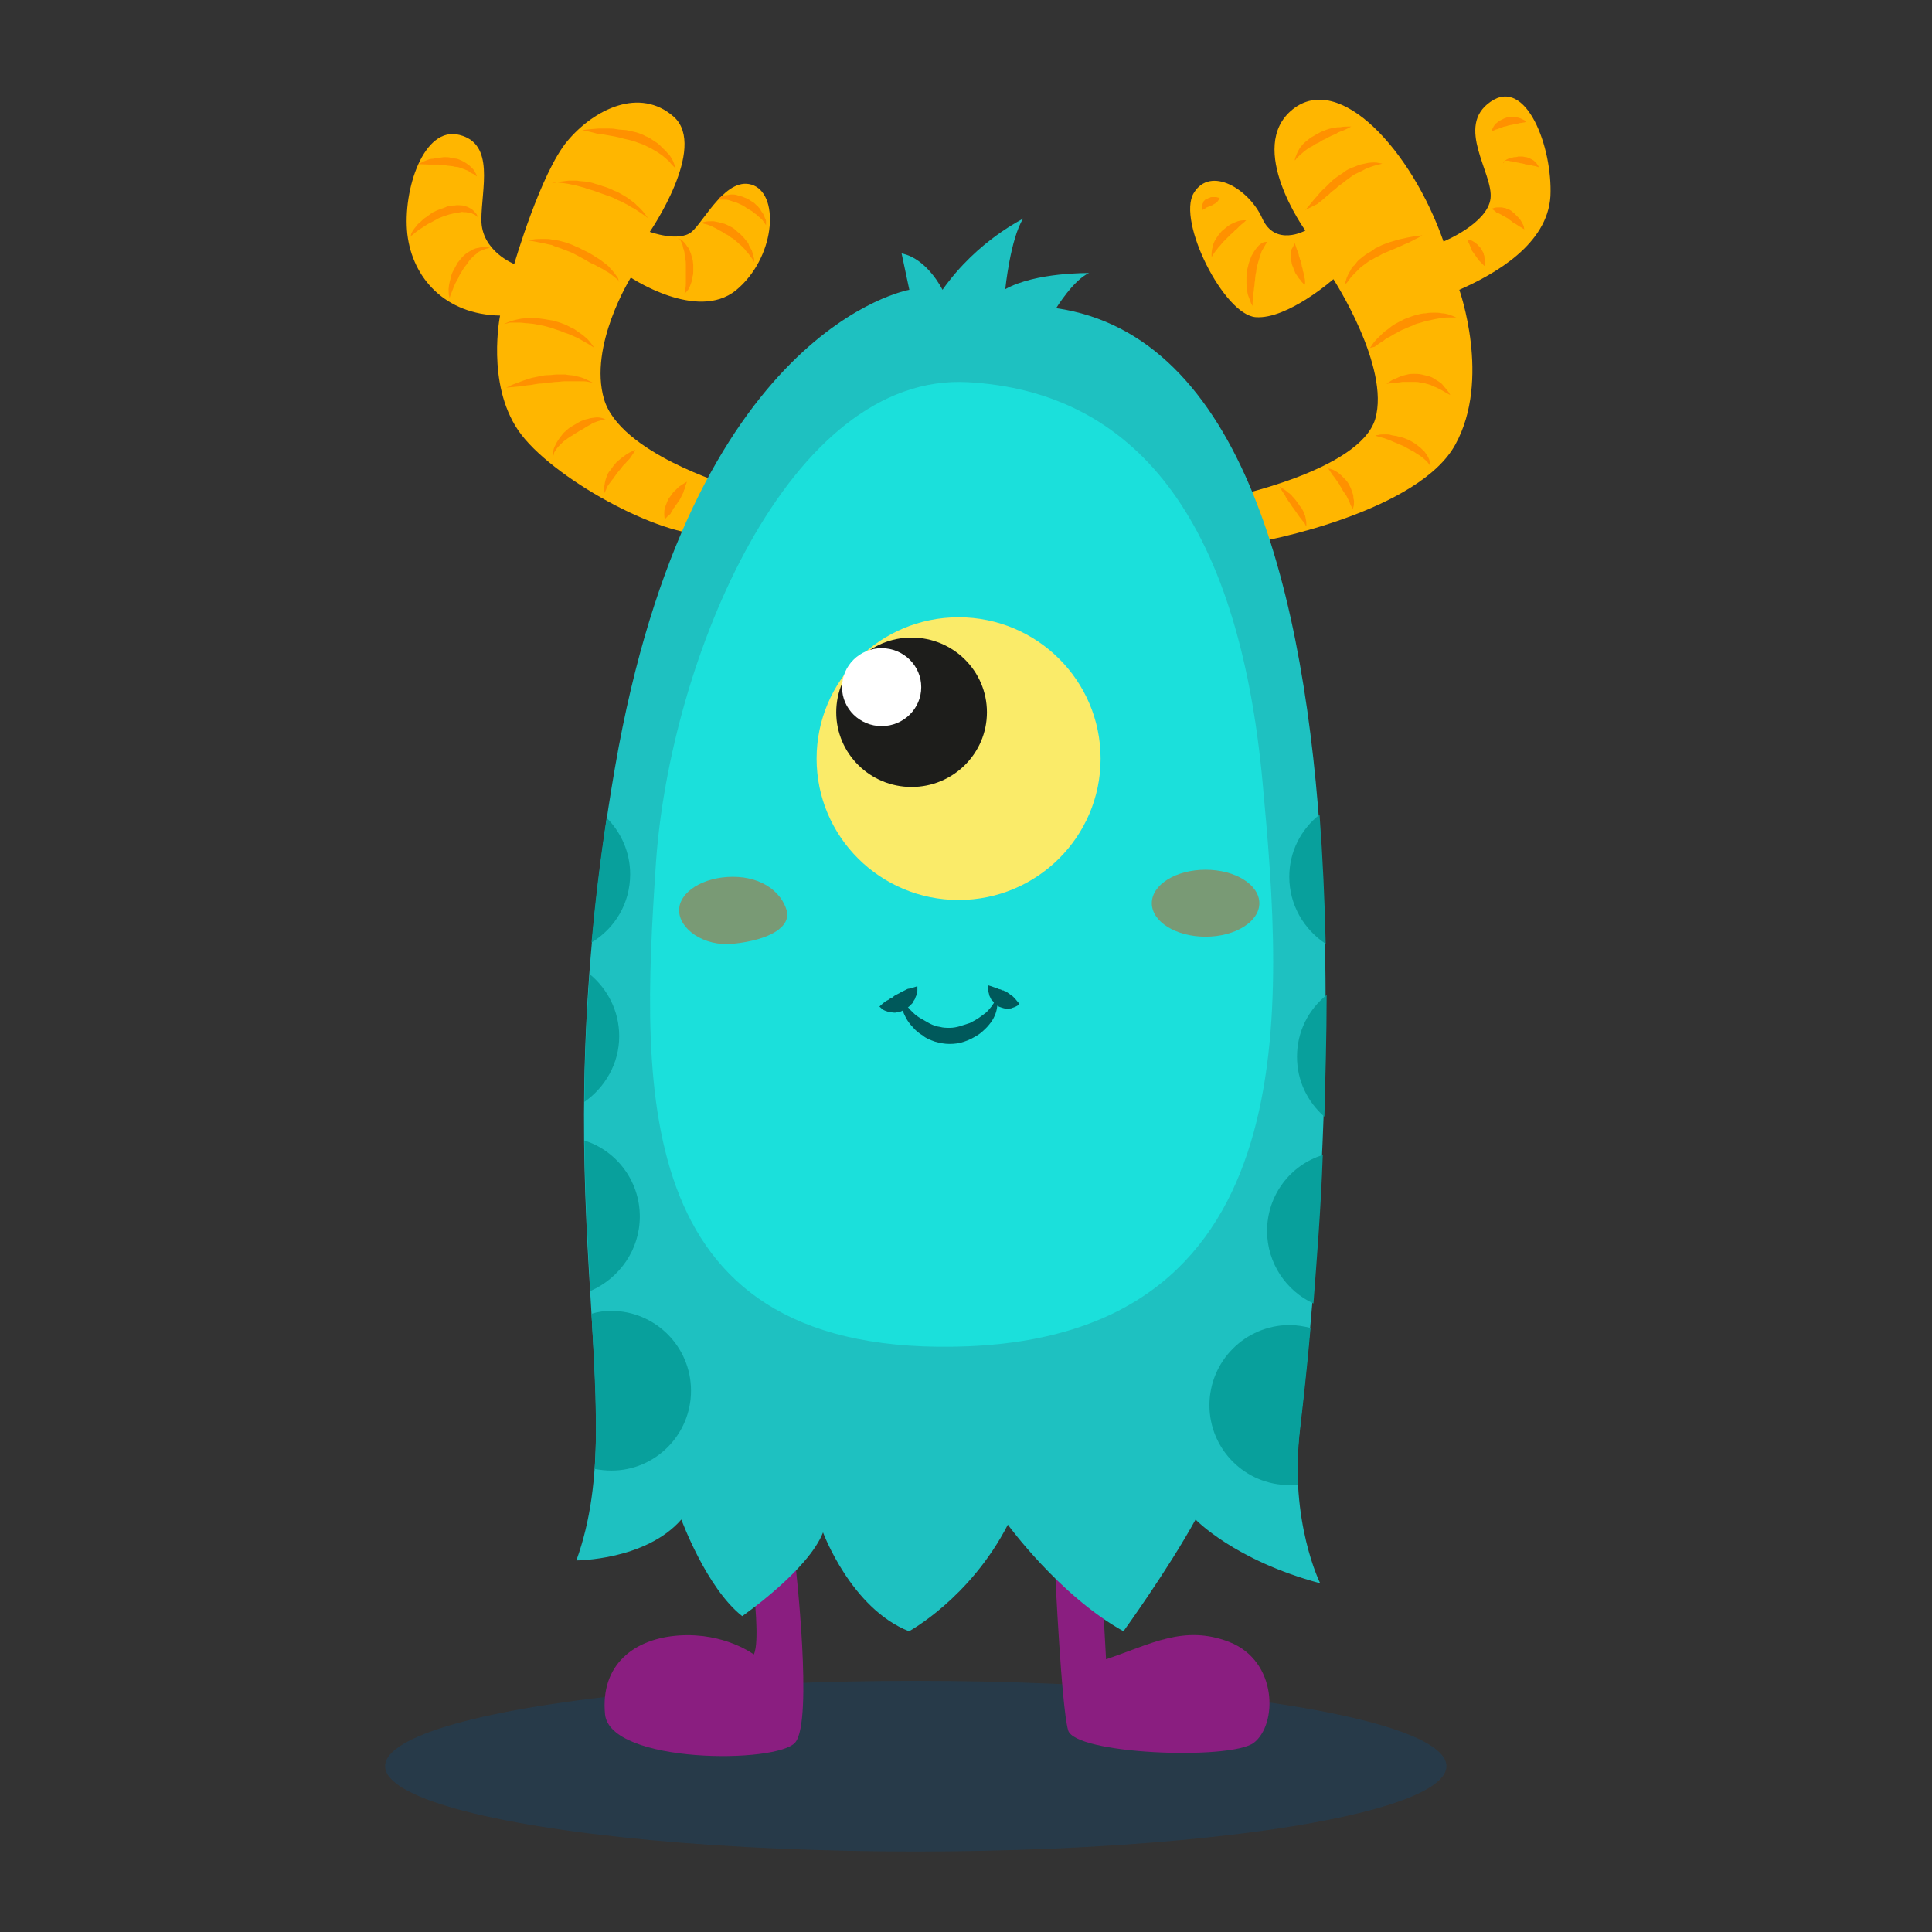 <?xml version="1.0" encoding="utf-8"?>
<!-- Generator: Adobe Illustrator 22.0.0, SVG Export Plug-In . SVG Version: 6.00 Build 0)  -->
<svg version="1.1" id="Layer_1" xmlns="http://www.w3.org/2000/svg" xmlns:xlink="http://www.w3.org/1999/xlink" x="0px" y="0px"
	 viewBox="0 0 600 600" style="enable-background:new 0 0 600 600;" xml:space="preserve">
<rect x="0" y="0" width="600" height="600" fill="#333333" stroke="none"/>
<style type="text/css">
	.st0{opacity:0.23;fill:#045495;enable-background:new    ;}
	.st1{fill:#FFB600;}
	.st2{fill:#FF9100;}
	.st3{fill:#8A1E80;}
	.st4{fill:#1EC1C1;}
	.st5{fill:#08A09C;}
	.st6{fill:#1BE0DB;}
	.st7{fill:#FAEB69;}
	.st8{fill:#1D1D1B;}
	.st9{fill:#FFFFFF;}
	.st10{fill:#00595B;}
	.st11{opacity:0.51;fill:#D45614;enable-background:new    ;}
</style>
<g>
	<ellipse class="st0" cx="284.4" cy="548.5" rx="164.8" ry="26.5"/>
	<g>
		<g>
			<g>
				<path class="st1" d="M226.3,150.7c0,0-33.8-10.1-38.7-26.7s8.3-37.8,8.3-37.8s20.5,13.7,32.6,4c12.1-9.9,13.7-29.1,5.6-32.6
					c-8.3-3.5-15.4,11.1-19.3,14.4c-4,3.3-13,0-13,0s18-26.2,7.5-35.7c-10.6-9.4-24.8-2.4-33.1,7.5c-8.3,9.9-16.5,38.2-16.5,38.2
					s-10.2-4-10.2-13.7s4.3-23.6-6.8-26.4C131.6,39,125,59,126.5,72.7c1.6,13.7,11.8,25,28.8,25.3c0,0-4.3,21,5.6,35.6
					c9.9,14.6,44.6,33.5,59.1,32.3S226.3,150.7,226.3,150.7z"/>
				<g>
					<g>
						<g>
							<g>
								<g>
									<path class="st2" d="M180.8,40.4c0,0,2.1-0.3,5.2-0.5c0.9,0,1.6,0,2.6,0c0.9,0,1.9,0,2.8,0.2c1,0.2,2.1,0.2,3.1,0.3
										c1,0.2,2.1,0.5,3.1,0.7c1,0.3,2.1,0.7,2.9,1.2c1,0.3,1.9,1,2.8,1.6c0.9,0.5,1.7,1.2,2.3,1.9c0.3,0.3,0.7,0.7,1,0.9
										c0.3,0.3,0.5,0.7,0.9,1c0.5,0.5,0.9,1.2,1.2,1.7c0.3,0.5,0.5,1,0.7,1.6c0.3,0.9,0.5,1.4,0.5,1.4s-0.3-0.3-1-1
										c-0.3-0.3-0.7-0.7-1-1.2c-0.5-0.3-0.9-0.9-1.6-1.4c-0.3-0.2-0.5-0.5-0.9-0.7c-0.3-0.2-0.7-0.5-1-0.7
										c-0.7-0.5-1.6-0.9-2.3-1.4c-0.9-0.3-1.7-0.9-2.6-1.2c-0.9-0.3-1.9-0.7-2.8-1c-1-0.3-1.9-0.5-2.9-0.7
										c-0.9-0.3-1.9-0.5-2.8-0.7c-0.9-0.2-1.9-0.3-2.8-0.5c-0.9-0.2-1.7-0.3-2.4-0.3C182.9,40.8,180.8,40.4,180.8,40.4z"/>
								</g>
							</g>
						</g>
					</g>
					<g>
						<g>
							<g>
								<g>
									<path class="st2" d="M171.4,56.9c0,0,0.5-0.2,1.4-0.3c0.9-0.2,2.3-0.3,3.8-0.5c0.9,0,1.7,0,2.6,0c0.9,0.2,1.9,0.2,2.8,0.3
										c1,0.2,1.9,0.3,2.9,0.7c1,0.2,2.1,0.7,2.9,0.9c1,0.3,1.9,0.7,2.9,1.2c1,0.3,1.9,0.9,2.8,1.4c0.9,0.5,1.7,1,2.4,1.6
										c0.7,0.5,1.4,1,1.9,1.6c1.2,1,2.1,2.1,2.6,2.8c0.5,0.7,0.9,1.2,0.9,1.2s-0.3-0.3-1.2-0.9c-0.7-0.5-1.7-1.2-3.1-2.1
										c-0.7-0.3-1.4-0.7-2.1-1.2c-0.7-0.3-1.6-0.9-2.4-1.2c-0.9-0.3-1.7-0.9-2.6-1.2c-0.9-0.3-1.9-0.7-2.8-1
										c-0.9-0.3-1.9-0.7-2.8-1c-0.9-0.3-1.9-0.5-2.8-0.9c-0.9-0.2-1.7-0.5-2.6-0.7c-0.9-0.2-1.6-0.3-2.4-0.5
										c-1.6-0.3-2.8-0.3-3.6-0.5C172,56.9,171.4,56.9,171.4,56.9z"/>
								</g>
							</g>
						</g>
					</g>
					<g>
						<g>
							<g>
								<g>
									<path class="st2" d="M164,74.6c0,0,0.5-0.2,1.4-0.2c0.9-0.2,2.3-0.2,3.6-0.2c0.7,0,1.6,0,2.4,0.2c0.9,0.2,1.9,0.2,2.8,0.5
										c0.9,0.2,1.9,0.5,2.9,0.9c0.9,0.3,1.9,0.9,2.8,1.2c0.9,0.5,1.7,0.9,2.8,1.4c0.9,0.5,1.7,1,2.6,1.6c0.9,0.5,1.6,1,2.3,1.6
										c0.7,0.5,1.4,1,1.9,1.7c1,1,1.9,2.3,2.3,2.9c0.2,0.3,0.3,0.7,0.3,1c0,0.2,0.2,0.3,0.2,0.3s0-0.2-0.2-0.3
										c-0.2-0.2-0.3-0.5-0.7-0.7c-0.7-0.5-1.6-1.4-2.8-2.1c-0.7-0.3-1.4-0.9-2.1-1.2c-0.7-0.3-1.6-0.9-2.3-1.2
										c-0.9-0.3-1.7-0.9-2.6-1.4s-1.7-0.9-2.6-1.4s-1.7-0.9-2.6-1.2c-0.9-0.3-1.7-0.7-2.6-1c-0.9-0.3-1.7-0.5-2.4-0.9
										c-0.9-0.2-1.6-0.3-2.3-0.5c-1.4-0.3-2.8-0.5-3.6-0.7C164.5,74.8,164,74.6,164,74.6z"/>
								</g>
							</g>
						</g>
					</g>
					<g>
						<g>
							<g>
								<g>
									<path class="st2" d="M156.5,100.6c0,0,0.5-0.2,1.2-0.5c0.7-0.3,1.9-0.7,3.5-1c0.7-0.2,1.6-0.2,2.4-0.3c0.9,0,1.7-0.2,2.6,0
										c0.9,0,1.9,0.2,2.8,0.3c1,0.2,1.9,0.3,2.9,0.5c0.9,0.3,1.9,0.5,2.8,0.9c0.9,0.3,1.7,0.7,2.6,1.2c0.9,0.3,1.6,0.9,2.3,1.4
										c0.7,0.5,1.4,0.9,1.9,1.4c1.2,0.9,1.9,1.9,2.4,2.6c0.5,0.7,0.7,1,0.7,1s-0.3-0.3-1-0.7c-0.7-0.5-1.7-1-2.9-1.7
										c-0.5-0.3-1.2-0.7-1.9-1c-0.7-0.3-1.6-0.7-2.3-1c-0.9-0.3-1.6-0.5-2.4-0.9c-0.9-0.3-1.7-0.5-2.6-0.9
										c-0.9-0.2-1.7-0.5-2.6-0.7c-0.9-0.2-1.7-0.3-2.6-0.5c-0.9-0.2-1.7-0.2-2.4-0.3c-0.9,0-1.6-0.2-2.3-0.2c-1.4,0-2.6,0-3.3,0
										C156.9,100.6,156.5,100.6,156.5,100.6z"/>
								</g>
							</g>
						</g>
					</g>
					<g>
						<g>
							<g>
								<g>
									<path class="st2" d="M157.2,120.4c0,0,1.6-0.9,4-1.7c0.5-0.2,1.2-0.5,1.9-0.7c0.7-0.2,1.4-0.5,2.3-0.7
										c0.9-0.2,1.6-0.3,2.4-0.5c0.9-0.2,1.7-0.3,2.6-0.3s1.7-0.2,2.6-0.2s1.7,0,2.6,0c0.9,0.2,1.6,0.2,2.4,0.3
										c0.7,0.2,1.4,0.3,2.1,0.5c1.2,0.3,2.3,0.9,2.9,1.2c0.7,0.3,1,0.5,1,0.5s-0.3,0-1.2-0.2c-0.7-0.2-1.7-0.2-3.1-0.2
										c-0.7,0-1.2,0-2.1,0c-0.7,0-1.4,0-2.3,0c-0.7,0-1.6,0.2-2.4,0.2s-1.6,0.2-2.4,0.2c-0.9,0.2-1.7,0.2-2.4,0.3
										c-0.9,0-1.6,0.2-2.4,0.3c-0.7,0.2-1.6,0.2-2.3,0.3c-0.7,0.2-1.4,0.2-2.1,0.3C159,120.2,157.2,120.4,157.2,120.4z"/>
								</g>
							</g>
						</g>
					</g>
					<g>
						<g>
							<g>
								<g>
									<path class="st2" d="M171.8,141.6c0,0,0-0.3,0-1c0-0.7,0.2-1.6,0.7-2.4c0.2-0.5,0.5-1,0.9-1.6c0.3-0.5,0.7-1,1.2-1.6
										c0.3-0.5,0.9-1,1.4-1.4c0.5-0.5,1-0.9,1.6-1.2c0.5-0.3,1.2-0.7,1.7-1c0.5-0.3,1.2-0.7,1.9-0.9c0.5-0.3,1.2-0.3,1.7-0.5
										c0.5-0.2,1.2-0.2,1.7-0.3c1-0.2,1.9,0,2.6,0.2c0.5,0.2,0.9,0.3,0.9,0.3s-0.3,0-0.9,0.2c-0.5,0.2-1.4,0.3-2.3,0.7
										c-0.5,0.2-0.9,0.3-1.4,0.7c-0.5,0.3-1,0.5-1.6,0.9c-0.5,0.3-1,0.7-1.6,0.9c-0.5,0.3-1,0.7-1.6,1c-0.5,0.3-1,0.7-1.6,1
										c-0.5,0.3-1,0.7-1.4,1c-0.5,0.3-0.9,0.7-1.2,1c-0.3,0.3-0.7,0.7-1,1c-0.7,0.7-1,1.4-1.4,1.9
										C172,141.4,171.8,141.6,171.8,141.6z"/>
								</g>
							</g>
						</g>
					</g>
					<g>
						<g>
							<g>
								<g>
									<path class="st2" d="M187.6,153.3c0,0,0-0.3,0-0.9c0-0.5,0-1.2,0.2-2.1c0-0.3,0.2-0.9,0.3-1.4c0.2-0.5,0.3-1,0.5-1.4
										c0.2-0.5,0.5-1,0.9-1.4c0.3-0.5,0.7-0.9,1-1.4c0.3-0.3,0.7-0.9,1-1.2c0.3-0.3,0.9-0.7,1.2-1c0.3-0.3,0.9-0.7,1.2-0.9
										c0.3-0.3,0.7-0.5,1-0.7c0.7-0.5,1.4-0.7,1.7-0.9c0.5-0.2,0.7-0.3,0.7-0.3s-0.2,0.2-0.3,0.7c-0.3,0.3-0.7,1-1.2,1.7
										c-0.2,0.3-0.5,0.7-0.9,1c-0.3,0.3-0.5,0.7-0.9,1c-0.3,0.3-0.7,0.7-1,1.2c-0.3,0.3-0.7,0.9-1,1.2c-0.3,0.3-0.7,0.9-0.9,1.2
										c-0.3,0.3-0.5,0.9-0.9,1.2c-0.2,0.3-0.5,0.7-0.9,1.2c-0.2,0.3-0.5,0.7-0.7,1C188.1,152.5,187.6,153.3,187.6,153.3z"/>
								</g>
							</g>
						</g>
					</g>
					<g>
						<g>
							<g>
								<g>
									<path class="st2" d="M206.5,161.3c0,0-0.3-0.9-0.2-2.3c0-0.3,0-0.7,0.2-1c0-0.3,0.2-0.9,0.3-1.2c0.2-0.3,0.3-0.9,0.5-1.2
										s0.3-0.9,0.7-1.2c0.2-0.3,0.5-0.7,0.7-1c0.2-0.3,0.5-0.7,0.9-1c0.3-0.3,0.5-0.5,0.9-0.9c0.3-0.3,0.5-0.5,0.9-0.7
										c0.5-0.3,1-0.7,1.4-0.9c0.3-0.2,0.5-0.3,0.5-0.3s0,0.2-0.2,0.7c-0.2,0.3-0.3,0.9-0.5,1.6c-0.2,0.3-0.3,0.7-0.3,0.9
										c-0.2,0.3-0.3,0.7-0.5,1c-0.2,0.3-0.3,0.7-0.5,1c-0.2,0.3-0.3,0.7-0.7,1c-0.2,0.3-0.3,0.7-0.7,1c-0.2,0.3-0.3,0.7-0.7,1
										c-0.2,0.3-0.3,0.7-0.5,0.9c-0.2,0.3-0.3,0.5-0.5,0.9C207,160.5,206.5,161.3,206.5,161.3z"/>
								</g>
							</g>
						</g>
					</g>
					<g>
						<g>
							<g>
								<g>
									<path class="st2" d="M152.2,77c0,0-0.3,0-0.9,0.2c-0.3,0-0.7,0.2-1,0.3c-0.3,0.2-0.9,0.3-1.2,0.5c-0.5,0.2-0.9,0.5-1.2,0.9
										c-0.5,0.3-0.9,0.7-1.2,1c-0.3,0.3-0.9,0.9-1.2,1.4c-0.3,0.5-0.7,1-1.2,1.6c-0.3,0.5-0.7,1-1,1.6c-0.3,0.5-0.7,1-0.9,1.7
										c-0.3,0.5-0.5,1-0.9,1.6c-0.2,0.5-0.5,1-0.7,1.6c-0.3,0.9-0.7,1.7-0.9,2.3s-0.3,0.9-0.3,0.9s0-0.3-0.2-1
										c0-0.7-0.2-1.6,0-2.6c0-0.5,0.2-1,0.3-1.7c0.2-0.5,0.3-1.2,0.5-1.9c0.2-0.7,0.5-1.2,0.9-1.9c0.3-0.7,0.7-1.2,1-1.9
										c0.5-0.5,0.9-1.2,1.4-1.7c0.5-0.5,1-1,1.6-1.4c0.5-0.3,1.2-0.7,1.7-1c0.5-0.2,1.2-0.5,1.7-0.5
										C150.8,76.3,152.2,77,152.2,77z"/>
								</g>
							</g>
						</g>
					</g>
					<g>
						<g>
							<g>
								<g>
									<path class="st2" d="M127.4,73.6c0,0,0.2-0.3,0.3-1c0.3-0.7,0.9-1.6,1.6-2.4c0.3-0.5,0.9-1,1.4-1.4c0.5-0.5,1-1,1.7-1.4
										c0.7-0.5,1.2-0.9,1.9-1.4c0.7-0.3,1.4-0.7,2.3-1c0.7-0.3,1.6-0.5,2.3-0.9c0.9-0.2,1.6-0.3,2.4-0.3c0.7-0.2,1.6,0,2.3,0
										c0.7,0.2,1.4,0.3,2.1,0.7c0.5,0.3,1,0.5,1.4,1c0.3,0.3,0.7,0.7,0.9,1c0.3,0.7,0.5,1,0.5,1s-0.3-0.2-0.9-0.7
										c-0.2-0.2-0.7-0.3-1-0.5c-0.3-0.2-0.9-0.3-1.4-0.3c-0.5-0.2-1,0-1.7-0.2c-0.7,0.2-1.2,0.2-1.9,0.3
										c-0.7,0.2-1.4,0.3-2.1,0.5c-0.7,0.2-1.4,0.5-2.1,0.7c-0.7,0.3-1.4,0.5-1.9,0.9c-0.7,0.3-1.2,0.7-1.9,1
										c-0.7,0.3-1.2,0.7-1.7,1c-0.5,0.3-1,0.7-1.6,1c-0.9,0.7-1.6,1.2-2.1,1.7C127.6,73.2,127.4,73.6,127.4,73.6z"/>
								</g>
							</g>
						</g>
					</g>
					<g>
						<g>
							<g>
								<g>
									<path class="st2" d="M130,51c0,0,1-0.7,2.9-1.4c0.5-0.2,1-0.3,1.6-0.3c0.5-0.2,1-0.2,1.7-0.3c0.5,0,1.2-0.2,1.9-0.2
										c0.7,0,1.4,0,1.9,0.2c0.7,0.2,1.4,0.2,1.9,0.3c0.7,0.2,1.2,0.5,1.7,0.7c0.5,0.3,1,0.5,1.6,1c0.5,0.3,0.9,0.7,1.2,1
										c0.3,0.3,0.7,0.7,0.9,1c0.2,0.3,0.3,0.7,0.5,0.9c0.2,0.5,0.3,0.9,0.3,0.9s-0.3-0.2-0.7-0.5c-0.2-0.2-0.5-0.3-0.9-0.5
										s-0.7-0.3-1-0.7c-0.3-0.2-0.9-0.3-1.2-0.5c-0.5-0.2-0.9-0.3-1.4-0.5s-1-0.3-1.6-0.3c-0.5-0.2-1-0.2-1.7-0.3
										c-0.5,0-1.2-0.2-1.7-0.2c-0.5,0-1.2-0.2-1.7-0.2s-1,0-1.6,0c-0.5,0-1,0-1.4,0C131.4,51,130,51,130,51z"/>
								</g>
							</g>
						</g>
					</g>
					<g>
						<g>
							<g>
								<g>
									<path class="st2" d="M223,62.1c0,0,0.2-0.2,0.5-0.7c0.2-0.2,0.5-0.3,0.9-0.5c0.3-0.2,0.9-0.3,1.2-0.3c0.5,0,1-0.2,1.6-0.2
										c0.5,0,1.2,0,1.7,0.2s1.2,0.3,1.7,0.5s1.2,0.5,1.7,0.7c0.5,0.3,1,0.7,1.6,1c0.5,0.3,0.9,0.9,1.4,1.2c0.3,0.5,0.9,0.9,1,1.4
										c0.3,0.5,0.7,0.9,0.9,1.4c0.2,0.3,0.3,0.9,0.5,1.2c0.2,0.3,0.2,0.7,0.2,1c0,0.5,0,0.9,0,0.9s-0.2-0.2-0.5-0.7
										c-0.2-0.2-0.3-0.5-0.5-0.7c-0.2-0.3-0.5-0.5-0.9-0.9c-0.3-0.3-0.7-0.5-1-0.9c-0.3-0.3-0.9-0.5-1.2-0.9
										c-0.3-0.3-0.9-0.5-1.4-0.9c-0.5-0.3-0.9-0.5-1.4-0.9c-0.5-0.3-1-0.5-1.4-0.7c-0.5-0.2-1-0.5-1.4-0.5
										c-0.5-0.2-0.9-0.3-1.4-0.5s-0.9-0.2-1.2-0.3c-0.3,0-0.7,0-1,0c-0.3,0-0.7,0-0.9,0C223.3,61.9,223,62.1,223,62.1z"/>
								</g>
							</g>
						</g>
					</g>
					<g>
						<g>
							<g>
								<g>
									<path class="st2" d="M217.9,69.2c0,0,0.3-0.2,0.9-0.3c0.7-0.2,1.6-0.2,2.6-0.2c0.5,0,1,0.2,1.7,0.3
										c0.5,0.2,1.2,0.3,1.9,0.5c0.7,0.3,1.2,0.5,1.9,0.9c0.7,0.3,1.2,0.7,1.7,1.2c0.5,0.5,1.2,0.9,1.6,1.4c0.5,0.5,1,1,1.4,1.6
										c0.5,0.5,0.9,1,1,1.6c0.3,0.5,0.5,1,0.9,1.6c0.3,1,0.5,1.9,0.7,2.6c0,0.7,0,1,0,1s-0.2-0.3-0.5-0.9
										c-0.3-0.5-0.9-1.2-1.4-1.9c-0.3-0.3-0.7-0.7-1-1.2c-0.3-0.3-0.9-0.9-1.2-1.2c-0.5-0.3-0.9-0.9-1.4-1.2
										c-0.5-0.5-1-0.9-1.6-1.2c-0.5-0.3-1-0.9-1.6-1c-0.5-0.3-1-0.7-1.6-1c-0.5-0.3-1-0.5-1.6-0.9c-0.5-0.2-1-0.5-1.4-0.7
										c-0.9-0.3-1.7-0.7-2.3-0.7C218.3,69.2,217.9,69.2,217.9,69.2z"/>
								</g>
							</g>
						</g>
					</g>
					<g>
						<g>
							<g>
								<g>
									<path class="st2" d="M210.5,73.9c0,0,0.3,0.2,0.7,0.3c0.5,0.3,1,0.7,1.7,1.6c0.3,0.3,0.5,0.9,0.9,1.2
										c0.2,0.5,0.5,1,0.7,1.6c0.2,0.5,0.3,1.2,0.5,1.7s0.2,1.2,0.3,1.9c0,0.7,0,1.2,0,1.9c0,0.5,0,1.2-0.2,1.7
										c0,0.5-0.2,1-0.3,1.6c-0.2,0.5-0.3,1-0.5,1.4c-0.3,0.9-0.9,1.6-1.2,1.9c-0.3,0.3-0.5,0.5-0.5,0.5s0-0.3,0.2-0.9
										c0-0.5,0.2-1.2,0.2-2.1c0-0.3,0-0.9,0-1.4s0-1,0-1.6c0-0.5,0-1,0-1.6c0-0.5,0-1,0-1.6c0-0.5,0-1-0.2-1.6
										c0-0.5-0.2-1-0.2-1.6c0-0.5-0.2-1-0.3-1.4c-0.2-0.3-0.2-0.9-0.3-1.2c-0.3-0.7-0.5-1.4-0.9-1.9
										C210.6,74.1,210.5,73.9,210.5,73.9z"/>
								</g>
							</g>
						</g>
					</g>
				</g>
			</g>
			<g>
				<path class="st1" d="M381,154.6c0,0,41.3-8.3,46.1-24.5c4.7-16.1-13-43.4-13-43.4S399.9,99.2,390,98.5
					c-9.9-0.7-24.5-29.8-19.3-38.5s17.3-1.2,21.3,7.8c4,9,13.4,3.8,13.4,3.8s-18.6-25.8-4-37.6C416,22.2,438.4,46.7,448.3,75
					c0,0,13.7-5.6,14.6-13.4s-11.1-22.4,0-30c11.1-7.8,19.3,14.2,18.6,29.3c-0.9,14.9-17,24.1-28.3,29.1c0,0,9.9,27.8-1.2,48
					c-11.1,20.5-57.9,30.2-65.7,31C378.2,170,381,154.6,381,154.6z"/>
				<g>
					<g>
						<g>
							<g>
								<g>
									<path class="st2" d="M397.4,151.1c0,0,0.9,0.5,2.1,1.4c0.3,0.2,0.5,0.5,0.9,0.7c0.3,0.3,0.7,0.5,0.9,0.9
										c0.3,0.3,0.7,0.7,0.9,1c0.3,0.3,0.5,0.7,0.9,1.2c0.3,0.3,0.5,0.9,0.9,1.2c0.3,0.3,0.5,0.9,0.7,1.2s0.3,0.9,0.5,1.2
										c0.2,0.3,0.2,0.9,0.3,1.2c0.2,0.7,0.2,1.4,0.2,1.7c0,0.5,0,0.7,0,0.7s-0.2-0.2-0.3-0.5s-0.5-0.9-1-1.4
										c-0.2-0.3-0.3-0.5-0.7-0.9c-0.2-0.3-0.5-0.7-0.7-1c-0.2-0.3-0.5-0.7-0.7-1c-0.2-0.3-0.5-0.7-0.7-1c-0.3-0.3-0.5-0.7-0.7-1
										c-0.2-0.3-0.5-0.7-0.7-1c-0.2-0.3-0.5-0.7-0.7-1c-0.2-0.3-0.3-0.7-0.5-1C397.8,152.1,397.4,151.1,397.4,151.1z"/>
								</g>
							</g>
						</g>
					</g>
					<g>
						<g>
							<g>
								<g>
									<path class="st2" d="M412.5,145.5c0,0,1,0,2.4,0.9c0.3,0.2,0.7,0.3,1,0.7c0.3,0.3,0.7,0.5,1,0.9c0.3,0.3,0.7,0.7,1,1
										c0.3,0.3,0.7,0.9,0.9,1.2c0.2,0.5,0.5,0.9,0.7,1.4c0.2,0.5,0.3,0.9,0.5,1.4c0.2,0.5,0.3,0.9,0.3,1.4c0,0.5,0.2,0.9,0.2,1.2
										c0,0.7,0,1.4-0.2,1.9c-0.2,0.5-0.2,0.7-0.2,0.7s-0.2-0.2-0.3-0.7c-0.2-0.3-0.5-0.9-0.7-1.6c-0.2-0.3-0.3-0.7-0.5-1
										c-0.2-0.3-0.3-0.7-0.5-1c-0.2-0.3-0.5-0.7-0.7-1c-0.2-0.3-0.5-0.7-0.7-1.2c-0.2-0.3-0.5-0.7-0.7-1.2
										c-0.2-0.3-0.5-0.7-0.7-1c-0.2-0.3-0.5-0.7-0.7-1c-0.2-0.3-0.5-0.7-0.7-0.9C413.1,146.4,412.5,145.5,412.5,145.5z"/>
								</g>
							</g>
						</g>
					</g>
					<g>
						<g>
							<g>
								<g>
									<path class="st2" d="M427.1,135.3c0,0,0.3-0.2,0.9-0.2c0.5-0.2,1.4-0.2,2.4-0.2c0.5,0,1,0,1.6,0.2c0.5,0.2,1.2,0.2,1.7,0.3
										c0.5,0.2,1.2,0.3,1.9,0.5c0.7,0.2,1.2,0.5,1.9,0.7c0.5,0.3,1.2,0.7,1.7,1c0.5,0.3,1,0.7,1.6,1.2c0.5,0.3,0.9,0.9,1.4,1.2
										c0.3,0.5,0.7,0.9,1,1.4c0.5,0.9,0.9,1.7,0.9,2.3s0,0.9,0,0.9s-0.2-0.3-0.5-0.7c-0.3-0.5-0.9-1-1.6-1.6
										c-0.3-0.3-0.7-0.5-1.2-0.9c-0.5-0.3-0.9-0.5-1.4-0.9s-1-0.5-1.6-0.9c-0.5-0.3-1-0.5-1.6-0.9c-0.5-0.2-1-0.5-1.7-0.7
										c-0.5-0.3-1-0.5-1.6-0.7c-0.5-0.2-1-0.5-1.6-0.7c-0.5-0.2-1-0.3-1.4-0.5C428.3,135.7,427.1,135.3,427.1,135.3z"/>
								</g>
							</g>
						</g>
					</g>
					<g>
						<g>
							<g>
								<g>
									<path class="st2" d="M430.6,119.2c0,0,0.3-0.2,0.7-0.5c0.5-0.3,1.2-0.9,2.3-1.2c0.5-0.2,1-0.5,1.6-0.7
										c0.5-0.2,1.2-0.3,1.9-0.5c0.7-0.2,1.4-0.2,2.1-0.2c0.7,0,1.4,0,2.3,0.2c0.7,0.2,1.4,0.3,2.1,0.5c0.7,0.2,1.4,0.5,1.9,0.9
										c0.5,0.3,1.2,0.7,1.6,1c0.5,0.3,0.9,0.7,1.2,1.2c0.7,0.7,1.2,1.4,1.6,1.9c0.3,0.5,0.5,0.9,0.5,0.9s-0.3-0.2-0.9-0.5
										c-0.5-0.3-1.2-0.7-2.1-1.2c-0.5-0.2-0.9-0.5-1.4-0.7c-0.5-0.2-1-0.3-1.6-0.7c-0.5-0.2-1-0.3-1.7-0.5
										c-0.5-0.2-1.2-0.3-1.7-0.3c-0.5-0.2-1.2-0.2-1.9-0.2c-0.5,0-1.2,0-1.7,0s-1.2,0-1.7,0s-1,0.2-1.6,0.2
										C432,119,430.6,119.2,430.6,119.2z"/>
								</g>
							</g>
						</g>
					</g>
					<g>
						<g>
							<g>
								<g>
									<path class="st2" d="M425.4,108.1c0,0,0.3-0.3,0.7-1c0.5-0.7,1.2-1.6,2.3-2.6c0.5-0.5,1-1,1.7-1.6c0.7-0.5,1.4-1,2.1-1.6
										c0.7-0.5,1.6-1,2.4-1.4c0.9-0.5,1.7-0.9,2.6-1.2c0.9-0.3,1.7-0.7,2.8-0.9c0.9-0.3,1.9-0.5,2.8-0.5c0.9-0.2,1.7-0.2,2.6-0.2
										s1.6,0,2.4,0.2c0.7,0,1.4,0.2,1.9,0.3c0.5,0.2,1,0.3,1.4,0.5c0.7,0.3,1.2,0.5,1.2,0.5s-0.5,0-1.2,0c-0.3,0-0.9,0-1.4,0
										s-1.2,0-1.9,0.2c-0.7,0-1.4,0.2-2.1,0.3c-0.7,0.2-1.6,0.3-2.4,0.5c-0.9,0.2-1.6,0.5-2.4,0.7c-0.9,0.2-1.7,0.5-2.4,0.9
										c-0.9,0.3-1.7,0.7-2.4,1c-0.9,0.3-1.6,0.7-2.4,1.2c-0.7,0.3-1.6,0.9-2.1,1.2c-0.7,0.3-1.4,0.7-1.9,1.2
										c-1.2,0.7-2.1,1.4-2.8,1.9C425.9,107.9,425.4,108.1,425.4,108.1z"/>
								</g>
							</g>
						</g>
					</g>
					<g>
						<g>
							<g>
								<g>
									<path class="st2" d="M417.6,88.5c0,0,0.2-0.5,0.3-1.2c0.2-0.3,0.2-0.9,0.5-1.4c0.2-0.5,0.5-1.2,0.9-1.7
										c0.3-0.7,0.7-1.4,1.4-1.9c0.5-0.7,1-1.4,1.7-1.9c0.7-0.5,1.4-1.2,2.3-1.7c0.9-0.5,1.7-1,2.4-1.6c0.9-0.3,1.7-0.9,2.6-1.2
										c0.9-0.3,1.7-0.7,2.6-0.9c0.9-0.3,1.7-0.5,2.4-0.7c0.9-0.2,1.6-0.3,2.3-0.5c1.4-0.3,2.6-0.5,3.3-0.5
										c0.9-0.2,1.4-0.2,1.4-0.2s-0.3,0.2-1.2,0.7c-0.7,0.3-1.7,0.9-3.1,1.6c-0.7,0.3-1.4,0.5-2.1,0.9c-0.7,0.3-1.6,0.7-2.3,1
										c-0.9,0.3-1.6,0.7-2.4,1c-0.9,0.3-1.6,0.7-2.4,1.2c-0.9,0.3-1.6,0.9-2.3,1.2c-0.7,0.3-1.4,0.9-2.1,1.4
										c-0.7,0.5-1.4,1-1.9,1.6c-0.5,0.5-1,1-1.6,1.6c-0.5,0.5-0.9,1-1.2,1.4c-0.3,0.5-0.7,0.9-0.9,1.2
										C417.9,88,417.6,88.5,417.6,88.5z"/>
								</g>
							</g>
						</g>
					</g>
					<g>
						<g>
							<g>
								<g>
									<path class="st2" d="M405.4,65.2c0,0,1.2-1.4,2.9-3.5c0.5-0.5,0.9-1,1.4-1.6c0.5-0.5,1-1.2,1.7-1.7
										c0.5-0.5,1.2-1.2,1.9-1.9c0.7-0.7,1.4-1.2,2.1-1.7c0.7-0.5,1.6-1,2.3-1.6c0.7-0.5,1.6-0.9,2.4-1.2c0.9-0.3,1.6-0.7,2.4-0.9
										c0.7-0.2,1.6-0.3,2.3-0.5c1.4-0.2,2.6-0.2,3.3,0c0.9,0.2,1.2,0.2,1.2,0.2s-0.5,0.2-1.2,0.3c-0.7,0.2-1.9,0.5-3.1,1
										c-0.7,0.2-1.2,0.5-1.9,0.9c-0.7,0.3-1.4,0.7-2.1,1c-0.7,0.3-1.4,0.9-2.1,1.4c-0.7,0.5-1.4,1-2.1,1.6
										c-0.7,0.5-1.4,1-2.1,1.7c-0.7,0.5-1.4,1-1.9,1.6c-0.7,0.5-1.2,1-1.9,1.6c-0.5,0.5-1.2,0.9-1.7,1.4
										C407,64.4,405.4,65.2,405.4,65.2z"/>
								</g>
							</g>
						</g>
					</g>
					<g>
						<g>
							<g>
								<g>
									<path class="st2" d="M402.1,49.8c0,0,0-0.3,0.2-0.9c0.2-0.5,0.5-1.4,1-2.3c0.3-0.5,0.5-0.9,1-1.4c0.3-0.5,0.9-0.9,1.4-1.4
										c0.5-0.3,1-0.9,1.6-1.2s1.2-0.7,1.7-1c0.7-0.3,1.2-0.7,1.9-0.9c0.7-0.3,1.2-0.5,1.9-0.7c0.7-0.2,1.2-0.3,1.7-0.3
										c0.5-0.2,1.2-0.2,1.7-0.2c1-0.2,1.9-0.2,2.4-0.2c0.7,0,1,0,1,0s-0.3,0.2-0.9,0.5s-1.4,0.7-2.3,1c-0.5,0.2-0.9,0.3-1.4,0.7
										c-0.5,0.2-1,0.5-1.6,0.7c-0.5,0.2-1,0.5-1.7,0.9c-0.5,0.2-1.2,0.5-1.7,0.9s-1.2,0.5-1.7,0.9c-0.5,0.3-1,0.7-1.6,0.9
										c-0.5,0.3-1,0.7-1.4,1c-0.3,0.3-0.9,0.7-1.2,1c-0.7,0.7-1.4,1.2-1.7,1.7C402.5,49.6,402.1,49.8,402.1,49.8z"/>
								</g>
							</g>
						</g>
					</g>
					<g>
						<g>
							<g>
								<g>
									<path class="st2" d="M455.7,74.6c0,0,0.9-0.2,1.7,0.3c0.2,0.2,0.5,0.2,0.7,0.5c0.2,0.2,0.5,0.3,0.7,0.5
										c0.2,0.2,0.3,0.5,0.7,0.7l0.5,0.7l0.5,0.9c0.2,0.3,0.3,0.5,0.3,0.9c0.2,0.3,0.2,0.5,0.2,0.9c0,0.3,0.2,0.5,0.2,0.9
										c0,0.5,0,0.9,0,1.2c0,0.3-0.2,0.5-0.2,0.5s-0.2-0.2-0.3-0.3c-0.2-0.2-0.5-0.5-0.9-0.9c-0.2-0.2-0.3-0.3-0.5-0.5
										c-0.2-0.2-0.3-0.3-0.5-0.7c-0.2-0.2-0.3-0.5-0.5-0.7l-0.5-0.7l-0.5-0.7c-0.2-0.2-0.3-0.5-0.3-0.7c-0.2-0.2-0.2-0.5-0.3-0.7
										c-0.2-0.2-0.2-0.5-0.3-0.7c-0.2-0.3-0.3-0.7-0.5-1C455.9,74.8,455.7,74.6,455.7,74.6z"/>
								</g>
							</g>
						</g>
					</g>
					<g>
						<g>
							<g>
								<g>
									<path class="st2" d="M463.2,64.9c0,0,0.2-0.2,0.5-0.2c0.3-0.2,0.9-0.3,1.6-0.3c0.3,0,0.7,0,1,0s0.7,0.2,1.2,0.2
										c0.3,0.2,0.9,0.3,1.2,0.5c0.3,0.2,0.7,0.3,1,0.7c0.3,0.3,0.7,0.5,1,0.9c0.3,0.3,0.5,0.5,0.9,0.9c0.2,0.3,0.5,0.5,0.7,0.9
										c0.2,0.3,0.3,0.5,0.5,0.9c0.3,0.5,0.5,1,0.5,1.4c0,0.3,0.2,0.5,0.2,0.5s-0.2-0.2-0.5-0.3c-0.3-0.2-0.7-0.5-1.2-0.7
										c-0.2-0.2-0.5-0.3-0.7-0.5c-0.3-0.2-0.5-0.3-0.9-0.5c-0.3-0.2-0.5-0.3-0.9-0.7c-0.3-0.2-0.5-0.3-0.9-0.7
										c-0.3-0.2-0.5-0.3-0.9-0.5c-0.3-0.2-0.5-0.3-0.9-0.5c-0.3-0.2-0.5-0.3-0.9-0.5c-0.3-0.2-0.5-0.3-0.9-0.3
										C464.1,65.2,463.2,64.9,463.2,64.9z"/>
								</g>
							</g>
						</g>
					</g>
					<g>
						<g>
							<g>
								<g>
									<path class="st2" d="M466.8,50.7c0,0,0.3-0.9,1.6-1.4c0.3-0.2,0.5-0.3,0.9-0.3s0.7-0.2,1-0.2c0.3,0,0.7,0,1.2-0.2
										c0.3,0,0.9,0,1.2,0s0.9,0.2,1.2,0.2c0.3,0,0.7,0.2,1,0.3c0.3,0.2,0.7,0.3,1,0.5s0.5,0.3,0.9,0.7c0.5,0.5,0.7,0.9,0.9,1.2
										s0.2,0.5,0.2,0.5s-0.2-0.2-0.5-0.2c-0.3-0.2-0.7-0.2-1.2-0.3c-0.3,0-0.5-0.2-0.9-0.2s-0.5-0.2-0.9-0.2c-0.3,0-0.7,0-1-0.2
										c-0.3,0-0.7-0.2-1-0.2s-0.7-0.2-1-0.2c-0.3,0-0.7-0.2-1-0.2s-0.7,0-0.9-0.2c-0.3,0-0.5,0-0.9-0.2c-0.5,0-1,0-1.2,0
										C467,50.7,466.8,50.7,466.8,50.7z"/>
								</g>
							</g>
						</g>
					</g>
					<g>
						<g>
							<g>
								<g>
									<path class="st2" d="M463.2,40.8c0,0,0.2-0.9,0.9-1.9c0.2-0.2,0.3-0.5,0.7-0.7c0.3-0.2,0.5-0.5,0.9-0.7
										c0.3-0.2,0.7-0.3,1-0.5s0.7-0.3,1.2-0.5c0.3-0.2,0.9-0.2,1.2-0.2c0.3,0,0.9,0,1.2,0s0.7,0,1,0.2c0.3,0,0.7,0.2,1,0.3
										c0.5,0.2,1,0.5,1.4,0.7c0.3,0.2,0.3,0.3,0.3,0.3s-0.2,0-0.5,0.2c-0.3,0-0.9,0.2-1.4,0.2c-0.3,0-0.5,0.2-0.9,0.2
										c-0.3,0-0.5,0.2-0.9,0.2c-0.3,0-0.7,0.2-1,0.2s-0.7,0.2-1,0.2c-0.3,0.2-0.7,0.2-1,0.3c-0.3,0-0.7,0.2-0.9,0.3
										c-0.3,0.2-0.7,0.2-0.9,0.3c-0.3,0.2-0.5,0.2-0.9,0.3C464.1,40.4,463.2,40.8,463.2,40.8z"/>
								</g>
							</g>
						</g>
					</g>
					<g>
						<g>
							<g>
								<g>
									<path class="st2" d="M402.1,75.5c0,0,0.3,0.9,0.7,2.1c0.2,0.3,0.2,0.7,0.3,0.9c0.2,0.3,0.3,0.7,0.3,1
										c0.2,0.3,0.2,0.7,0.3,1c0.2,0.3,0.3,0.7,0.3,1.2c0.2,0.3,0.3,0.7,0.3,1.2c0.2,0.3,0.3,0.7,0.3,1.2c0.2,0.3,0.2,0.7,0.3,1
										c0.2,0.3,0.2,0.7,0.2,1c0.2,0.7,0.2,1.2,0.2,1.6c0,0.3,0,0.7,0,0.7s-0.2-0.2-0.5-0.3c-0.3-0.3-0.7-0.7-1-1.2
										c-0.2-0.2-0.5-0.5-0.7-0.9c-0.2-0.3-0.5-0.7-0.7-1c-0.2-0.3-0.3-0.7-0.5-1.2c-0.2-0.3-0.3-0.9-0.5-1.2
										c-0.2-0.5-0.3-0.9-0.3-1.2c-0.2-0.5-0.2-0.9-0.2-1.4c0-0.3,0-0.9,0-1.2c0-0.3,0-0.7,0-1C401.8,76.3,402.1,75.5,402.1,75.5z
										"/>
								</g>
							</g>
						</g>
					</g>
					<g>
						<g>
							<g>
								<g>
									<path class="st2" d="M393.6,75.1c0,0-0.2,0.3-0.5,0.7c-0.3,0.5-0.7,1.2-1.2,2.1c-0.2,0.3-0.3,0.9-0.5,1.4
										c-0.2,0.5-0.3,1-0.5,1.6c-0.2,0.5-0.3,1.2-0.5,1.7c-0.2,0.5-0.2,1.2-0.3,1.9c-0.2,0.7-0.2,1.2-0.3,1.9
										c0,0.7-0.2,1.2-0.2,1.9c0,0.5-0.2,1.2-0.2,1.7s-0.2,1-0.2,1.6c0,1-0.2,1.9-0.2,2.4c0,0.7,0,1,0,1s-0.2-0.3-0.5-0.9
										c-0.2-0.5-0.5-1.4-0.9-2.4c-0.2-0.5-0.2-1-0.3-1.7c0-0.5-0.2-1.2-0.2-1.9c0-0.7,0-1.4,0-2.1s0.2-1.4,0.2-2.1
										c0.2-0.7,0.3-1.4,0.5-2.1c0.2-0.7,0.5-1.4,0.7-1.9c0.2-0.7,0.7-1.2,0.9-1.7c0.3-0.5,0.7-1,1-1.4c0.7-0.9,1.6-1.4,2.1-1.6
										C393.3,75.1,393.6,75.1,393.6,75.1z"/>
								</g>
							</g>
						</g>
					</g>
					<g>
						<g>
							<g>
								<g>
									<path class="st2" d="M376.3,79.8c0,0-0.2-1,0.2-2.8c0.2-0.3,0.2-0.9,0.3-1.2c0.2-0.3,0.3-0.9,0.7-1.4
										c0.3-0.5,0.5-0.9,0.9-1.4c0.3-0.3,0.7-0.9,1-1.2c0.3-0.3,0.9-0.7,1.2-1c0.3-0.3,0.9-0.7,1.2-0.9c0.5-0.3,0.9-0.5,1.4-0.7
										c0.3-0.2,0.9-0.3,1.2-0.5c0.7-0.2,1.4-0.3,1.9-0.3c0.5,0,0.7,0,0.7,0s-0.2,0.2-0.5,0.5c-0.3,0.3-0.9,0.7-1.4,1.2
										c-0.3,0.2-0.5,0.5-0.9,0.9c-0.3,0.3-0.7,0.5-1,0.9c-0.3,0.3-0.7,0.7-1,0.9c-0.3,0.3-0.7,0.7-1,1c-0.3,0.3-0.7,0.7-1,1
										c-0.3,0.3-0.7,0.7-0.9,1c-0.3,0.3-0.5,0.7-0.9,1c-0.2,0.3-0.5,0.7-0.7,0.9C376.8,78.9,376.3,79.8,376.3,79.8z"/>
								</g>
							</g>
						</g>
					</g>
					<g>
						<g>
							<g>
								<g>
									<path class="st2" d="M373.5,65.2c0,0,0-0.2-0.2-0.3c0-0.2-0.2-0.7,0-1c0-0.2,0.2-0.5,0.2-0.7c0.2-0.2,0.2-0.5,0.3-0.7
										c0.2-0.2,0.3-0.3,0.5-0.5c0.2-0.2,0.3-0.3,0.7-0.3c0.2-0.2,0.5-0.2,0.7-0.3c0.2-0.2,0.5-0.2,0.7-0.2s0.5,0,0.7,0
										s0.3,0,0.5,0c0.3,0,0.7,0.2,0.9,0.2c0.2,0.2,0.3,0.2,0.3,0.2s0,0.2-0.2,0.3c-0.2,0.2-0.3,0.5-0.5,0.7
										c-0.2,0.2-0.2,0.3-0.3,0.3c-0.2,0.2-0.3,0.3-0.5,0.3c-0.2,0.2-0.3,0.2-0.5,0.3c-0.2,0.2-0.3,0.2-0.5,0.3
										c-0.2,0-0.3,0.2-0.5,0.2c-0.2,0-0.3,0.2-0.5,0.2c-0.2,0-0.3,0.2-0.5,0.2c-0.2,0-0.3,0.2-0.3,0.2
										C373.9,64.9,373.5,65.2,373.5,65.2z"/>
								</g>
							</g>
						</g>
					</g>
				</g>
			</g>
		</g>
		<g>
			<path class="st3" d="M234.1,494c0,0,1.9,16.1,0,19.8c0,0-9-6.8-23.1-5.9c-14,0.9-24.6,9-23.1,24.5c1.6,15.4,53.6,15.4,59.1,8.7
				c5.6-6.8,0-55.5,0-55.5L234.1,494z"/>
			<path class="st3" d="M327.7,488.4c0,0,1.9,41.3,4,48.9c1.9,7.5,50,9.4,57.6,4c7.5-5.6,7.6-25.5-7.6-31.4
				c-14-5.4-24.3,0.7-38.2,5.4c0,0-1.2-22.9-1.7-26.7C341.3,484.5,327.7,488.4,327.7,488.4z"/>
		</g>
		<g>
			<path class="st4" d="M292.7,90c0,0-4.7-9.7-12.7-11.3l2.4,11.3c0,0-67.8,11.6-91.4,148.3s5.9,196.7-12,246.3
				c0,0,21.5,0,32.6-12.7c0,0,7.8,21.3,18.9,30c0,0,20.5-14.2,25.1-26c0,0,8.7,23.6,26.7,30.7c0,0,18.9-10.2,30.7-33.1
				c0,0,16,22,35.9,33.1c0,0,13.7-18.9,22.4-34.7c0,0,12.1,12.7,38.7,19.8c0,0-9.5-18.9-6.4-47.4c3.1-28.4,40.2-331.8-75.6-348.6
				c0,0,5.4-8.8,10.2-10.9c0,0-16.5-0.3-26,5c0,0,1.6-15.8,5.6-22C318,68,303.8,74.3,292.7,90z"/>
			<g>
				<path class="st5" d="M214.6,431.9c0-13.7-11.1-24.8-24.8-24.8c-2.1,0-4.2,0.3-6.1,0.9c1,18.4,1.9,34,1,48.2
					c1.7,0.3,3.5,0.5,5.2,0.5C203.5,456.7,214.6,445.6,214.6,431.9z"/>
				<path class="st5" d="M198.7,377.8c0-11.1-7.3-20.5-17.2-23.6c0.2,17.3,1,32.6,1.9,46.7C192.3,397,198.7,388.2,198.7,377.8z"/>
				<path class="st5" d="M192.3,321.8c0-7.8-3.6-14.7-9.2-19.3c-1,14.2-1.6,27.4-1.6,39.7C187.9,337.7,192.3,330.3,192.3,321.8z"/>
				<path class="st5" d="M195.7,271.5c0-6.8-2.8-13-7.3-17.5c-2.1,13.7-3.6,26.5-4.7,38.7C191,288.3,195.7,280.5,195.7,271.5z"/>
				<path class="st5" d="M375.6,436.4c0,13.7,11.1,24.8,24.8,24.8c0.9,0,1.9,0,2.8-0.2c-0.3-5-0.2-10.6,0.5-16.7
					c0.5-4.5,1.9-15.8,3.3-31.9c-2.1-0.5-4.3-0.9-6.6-0.9C386.7,411.6,375.6,422.7,375.6,436.4z"/>
				<path class="st5" d="M393.5,382.3c0,9.9,5.9,18.6,14.4,22.5c1-13.2,2.3-29,2.9-46.1C400.7,361.8,393.5,371.2,393.5,382.3z"/>
				<path class="st5" d="M402.8,328.2c0,7.5,3.3,14,8.5,18.6c0.3-12.1,0.7-24.8,0.7-37.8C406.3,313.6,402.8,320.4,402.8,328.2z"/>
				<path class="st5" d="M400.4,272.3c0,8.7,4.5,16.3,11.3,20.8c-0.3-13.4-0.9-26.7-1.9-40.1C404,257.6,400.4,264.5,400.4,272.3z"/>
			</g>
			<path class="st6" d="M300.7,118.7c51.3,2.9,83.8,41.8,91.4,124.2c6.4,68.9,14.4,170.8-91.4,175.2c-104.8,4.2-101.8-78.4-97-150
				C208,205,245,115.5,300.7,118.7z"/>
		</g>
		<g>
			<g>
				<ellipse class="st7" cx="297.7" cy="235.6" rx="44.1" ry="43.9"/>
				<g>
					<ellipse class="st8" cx="283.1" cy="221.2" rx="23.4" ry="23.2"/>
					<ellipse class="st9" cx="273.8" cy="213.4" rx="12.3" ry="12.1"/>
				</g>
			</g>
			<g>
				<g>
					<g>
						<g>
							<g>
								<path class="st10" d="M279.9,309.6c0,0,0,0.2,0.2,0.3c0.2,0.3,0.3,0.7,0.7,1.2c0.5,1,1.6,2.3,2.9,3.5
									c0.7,0.7,1.4,1.2,2.3,1.7c0.9,0.5,1.7,1,2.8,1.6c1,0.5,2.1,0.9,3.1,1c1,0.3,2.1,0.3,3.1,0.3c1,0,2.1-0.2,3.1-0.5
									c1-0.3,2.1-0.7,3.1-1c1-0.5,1.9-1,2.8-1.6s1.6-1.2,2.3-1.7c1.2-1.2,2.3-2.6,2.6-3.5c0.3-0.5,0.5-0.9,0.5-1.2
									c0.2-0.3,0.2-0.5,0.2-0.5s0,0.2,0,0.5c0,0.3,0.2,0.9,0.2,1.4c0,1.2-0.2,3.1-1.2,5c-0.5,1-1.2,1.9-2.1,2.9
									c-0.9,0.9-1.9,1.9-3.1,2.6c-1.2,0.7-2.4,1.4-4,1.9c-1.4,0.5-2.9,0.7-4.5,0.7c-1.6,0-3.1-0.3-4.5-0.7c-1.4-0.5-2.8-1-3.8-1.9
									c-1.2-0.7-2.3-1.6-3.1-2.6c-0.9-0.9-1.6-1.9-2.1-2.8c-1-1.9-1.6-3.6-1.6-4.9c0-0.5,0-1,0-1.4
									C279.9,309.8,279.9,309.6,279.9,309.6z"/>
							</g>
						</g>
					</g>
				</g>
				<g>
					<g>
						<g>
							<g>
								<path class="st10" d="M273.1,312.6c0,0,0.9-0.9,1.9-1.6c0.3-0.2,0.5-0.3,0.9-0.5s0.5-0.5,0.9-0.5c0.3-0.2,0.5-0.3,0.9-0.7
									c0.3-0.2,0.5-0.3,0.9-0.5c0.3-0.2,0.7-0.3,0.9-0.5c0.3-0.2,0.7-0.3,1-0.5c0.3-0.2,0.7-0.3,1-0.5c0.3-0.2,0.7-0.3,1-0.3
									c0.7-0.2,1.2-0.3,1.7-0.5s0.7-0.2,0.7-0.2s0,0.3,0,0.9s0,1.2-0.3,1.9c-0.2,0.3-0.3,0.7-0.5,1.2c-0.2,0.3-0.5,0.7-0.7,1.2
									c-0.3,0.3-0.7,0.7-1,1c-0.3,0.3-0.9,0.5-1.2,0.9c-0.5,0.2-0.9,0.5-1.4,0.7s-1,0.2-1.4,0.3c-0.5,0.2-1,0-1.4,0
									c-0.5,0-0.9-0.2-1.2-0.2c-0.7-0.2-1.4-0.5-1.7-0.7C273.3,312.7,273.1,312.6,273.1,312.6z"/>
							</g>
						</g>
					</g>
				</g>
				<g>
					<g>
						<g>
							<g>
								<path class="st10" d="M306.9,306c0,0,1,0.3,2.1,0.7c0.2,0.2,0.5,0.2,0.9,0.3c0.2,0.2,0.5,0.2,0.9,0.3
									c0.3,0.2,0.5,0.3,0.9,0.3c0.2,0.2,0.5,0.3,0.7,0.3c0.2,0.2,0.5,0.3,0.7,0.5c0.2,0.2,0.5,0.3,0.7,0.5
									c0.2,0.2,0.5,0.3,0.7,0.5c0.2,0.2,0.3,0.3,0.7,0.7c0.3,0.3,0.7,0.9,1,1.2s0.3,0.5,0.3,0.5s-0.2,0.2-0.5,0.5
									c-0.3,0.2-0.9,0.5-1.6,0.7c-0.3,0.2-0.7,0.2-1,0.2s-0.9,0-1.2,0c-0.3,0-0.9-0.2-1.2-0.3s-0.9-0.3-1.2-0.5
									c-0.3-0.3-0.7-0.5-1-0.9s-0.5-0.7-0.9-1c-0.2-0.3-0.3-0.7-0.5-1s-0.2-0.7-0.3-1C306.6,307,306.9,306,306.9,306z"/>
							</g>
						</g>
					</g>
				</g>
			</g>
			<g>
				<path class="st11" d="M244.3,282.7c1.4,5-4.9,9.2-16.7,10.4c-9.2,0.9-16.7-4.7-16.7-10.4s7.5-10.4,16.7-10.4
					C236.8,272.3,242.7,277.2,244.3,282.7z"/>
				<ellipse class="st11" cx="374.4" cy="280.5" rx="16.7" ry="10.4"/>
			</g>
		</g>
	</g>
</g>
</svg>
